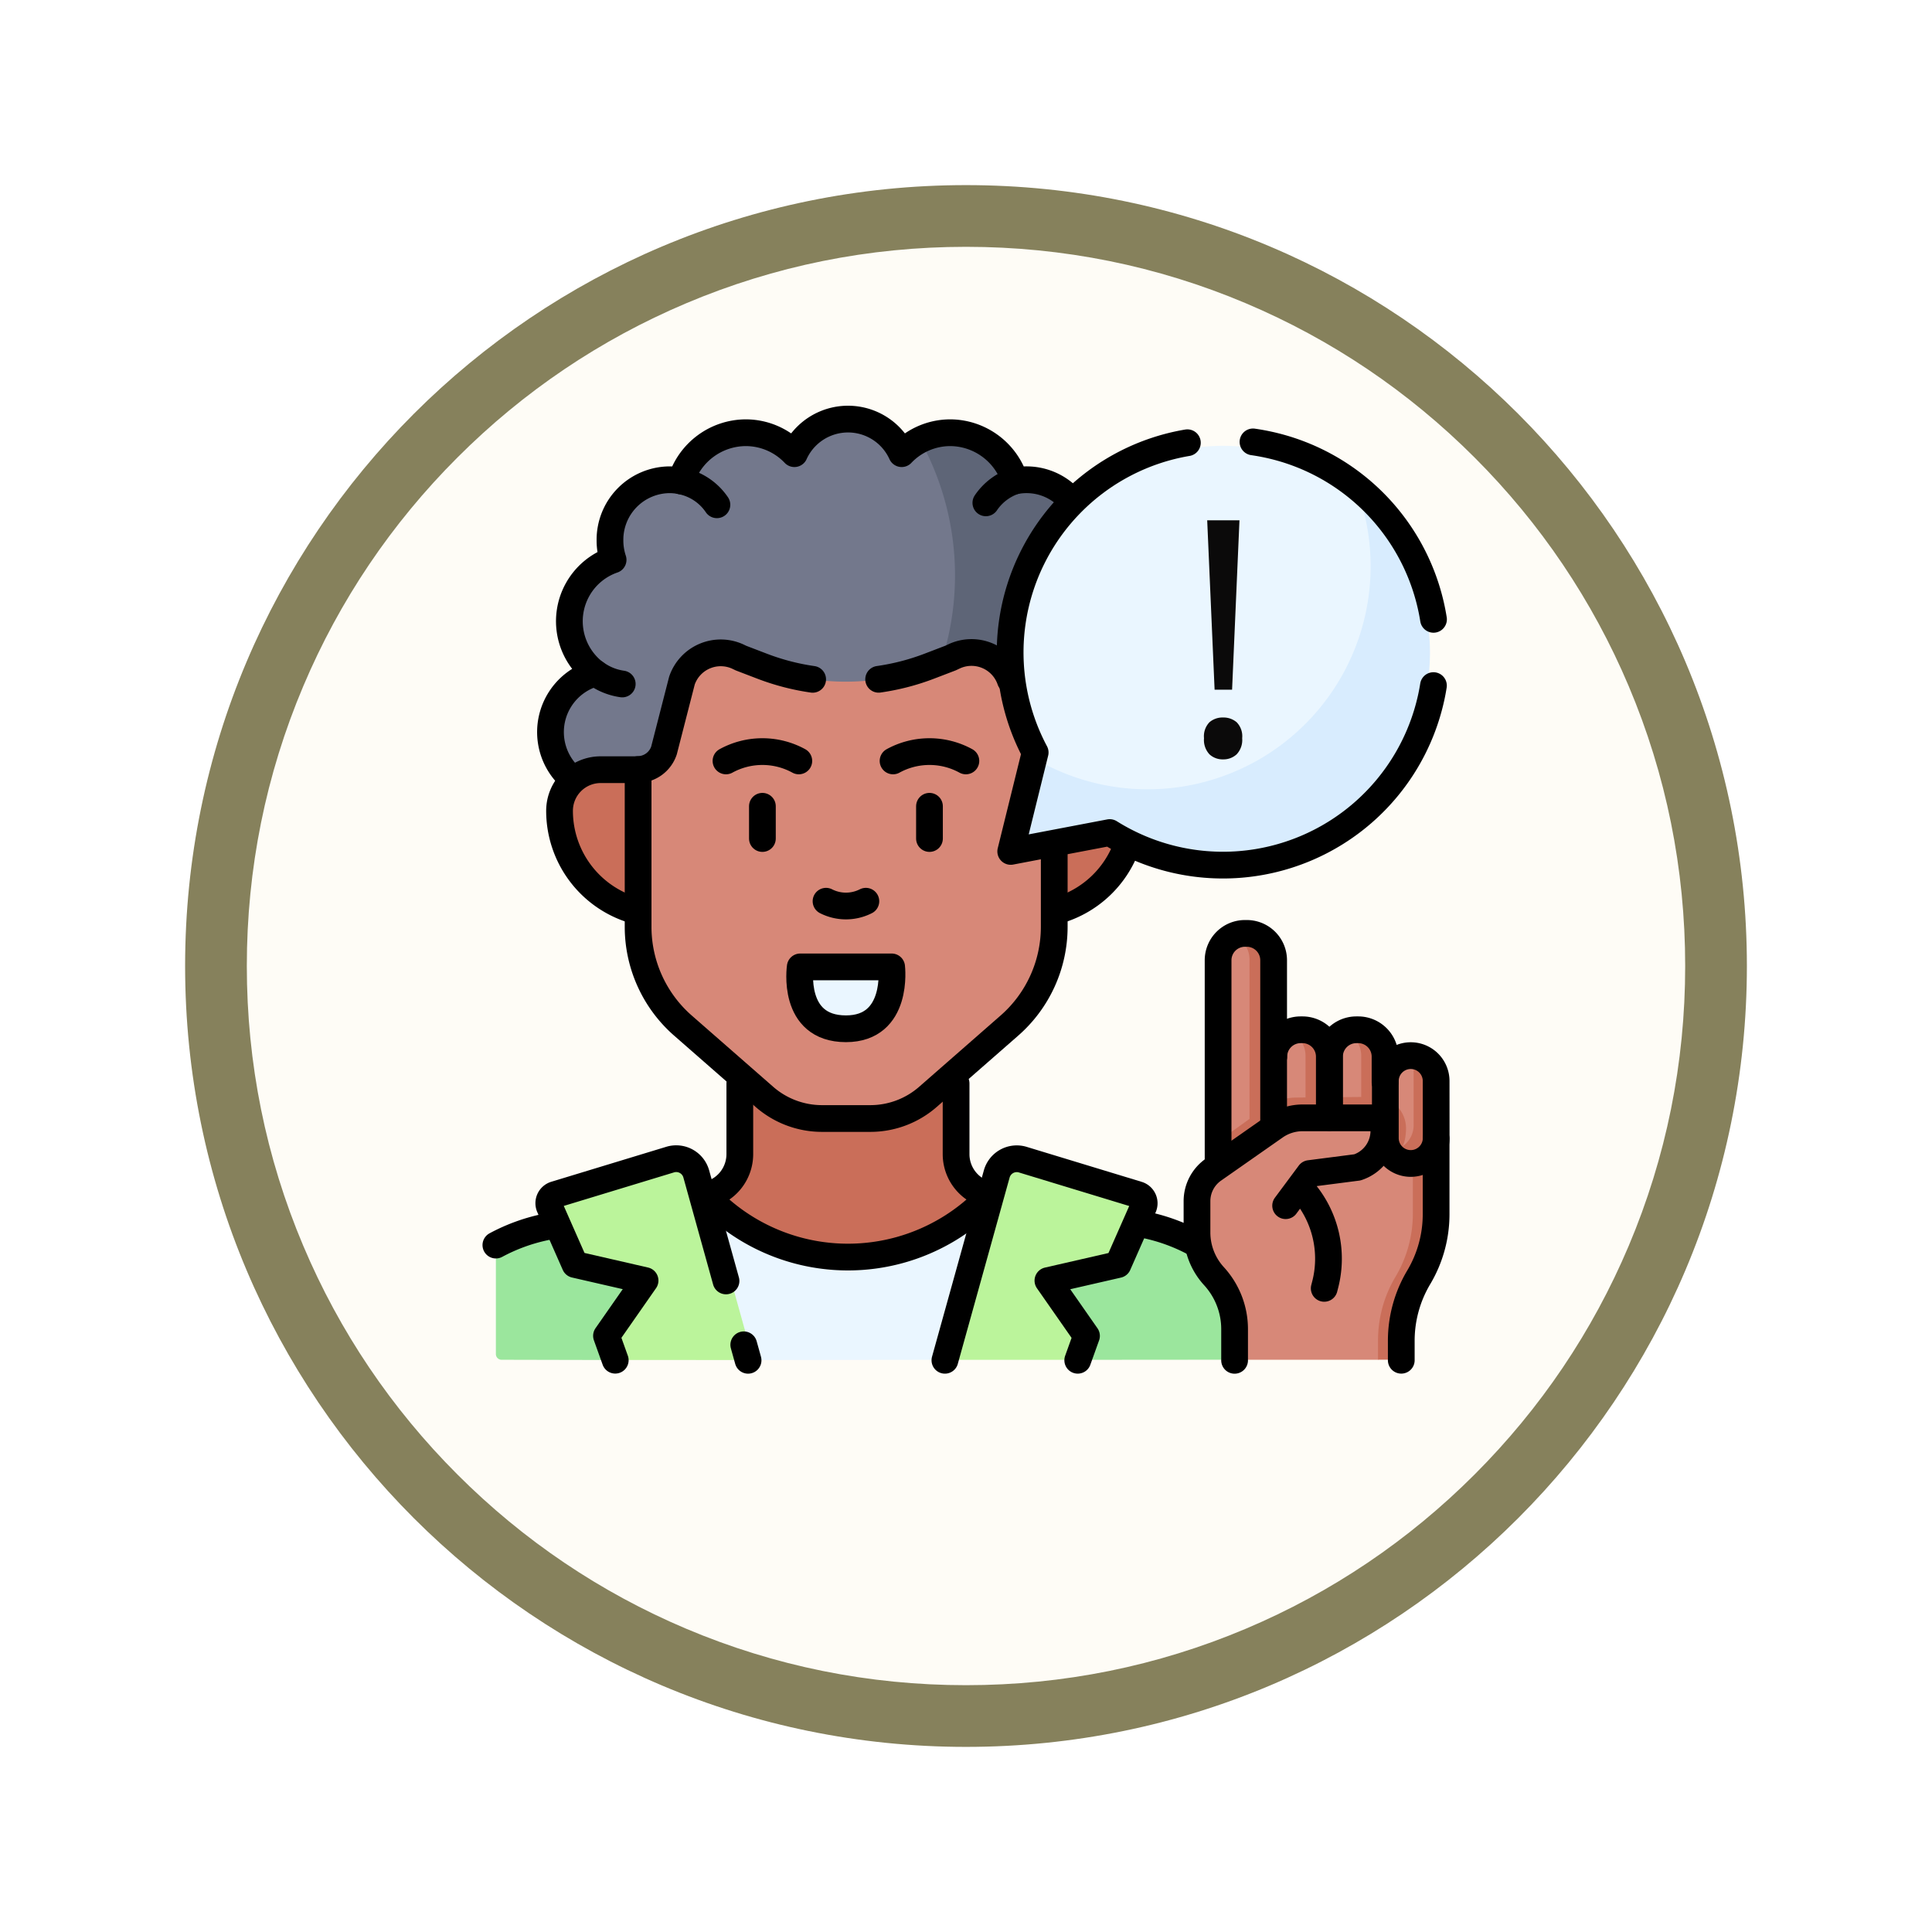 <svg xmlns="http://www.w3.org/2000/svg" xmlns:xlink="http://www.w3.org/1999/xlink" width="93.934" height="93.934" viewBox="0 0 93.934 93.934">
  <defs>
    <filter id="Trazado_982547" x="0" y="0" width="93.934" height="93.934" filterUnits="userSpaceOnUse">
      <feOffset dy="3" input="SourceAlpha"/>
      <feGaussianBlur stdDeviation="3" result="blur"/>
      <feFlood flood-opacity="0.161"/>
      <feComposite operator="in" in2="blur"/>
      <feComposite in="SourceGraphic"/>
    </filter>
  </defs>
  <g id="Grupo_1173782" data-name="Grupo 1173782" transform="translate(-189.033 -1986)">
    <g id="Grupo_1167337" data-name="Grupo 1167337" transform="translate(198.033 1992)">
      <g id="Grupo_1166720" data-name="Grupo 1166720">
        <g id="Grupo_1164305" data-name="Grupo 1164305">
          <g id="Grupo_1163948" data-name="Grupo 1163948">
            <g id="Grupo_1158168" data-name="Grupo 1158168">
              <g id="Grupo_1152576" data-name="Grupo 1152576">
                <g id="Grupo_1148633" data-name="Grupo 1148633">
                  <g id="Grupo_1148525" data-name="Grupo 1148525">
                    <g transform="matrix(1, 0, 0, 1, -9, -6)" filter="url(#Trazado_982547)">
                      <g id="Trazado_982547-2" data-name="Trazado 982547" transform="translate(9 6)" fill="#fefcf6">
                        <path d="M 37.967 74.434 C 33.043 74.434 28.268 73.47 23.773 71.568 C 19.43 69.732 15.53 67.102 12.181 63.753 C 8.831 60.403 6.202 56.503 4.365 52.161 C 2.464 47.666 1.5 42.89 1.5 37.967 C 1.5 33.043 2.464 28.268 4.365 23.773 C 6.202 19.43 8.831 15.53 12.181 12.181 C 15.53 8.831 19.43 6.202 23.773 4.365 C 28.268 2.464 33.043 1.5 37.967 1.5 C 42.89 1.5 47.666 2.464 52.161 4.365 C 56.503 6.202 60.403 8.831 63.753 12.181 C 67.102 15.53 69.732 19.43 71.568 23.773 C 73.47 28.268 74.434 33.043 74.434 37.967 C 74.434 42.89 73.47 47.666 71.568 52.161 C 69.732 56.503 67.102 60.403 63.753 63.753 C 60.403 67.102 56.503 69.732 52.161 71.568 C 47.666 73.47 42.89 74.434 37.967 74.434 Z" stroke="none"/>
                        <path d="M 37.967 3 C 33.245 3 28.666 3.924 24.357 5.747 C 20.194 7.508 16.454 10.029 13.242 13.242 C 10.029 16.454 7.508 20.194 5.747 24.357 C 3.924 28.666 3 33.245 3 37.967 C 3 42.689 3.924 47.268 5.747 51.577 C 7.508 55.74 10.029 59.48 13.242 62.692 C 16.454 65.904 20.194 68.426 24.357 70.187 C 28.666 72.009 33.245 72.934 37.967 72.934 C 42.689 72.934 47.268 72.009 51.577 70.187 C 55.74 68.426 59.48 65.904 62.692 62.692 C 65.904 59.48 68.426 55.74 70.187 51.577 C 72.009 47.268 72.934 42.689 72.934 37.967 C 72.934 33.245 72.009 28.666 70.187 24.357 C 68.426 20.194 65.904 16.454 62.692 13.242 C 59.48 10.029 55.74 7.508 51.577 5.747 C 47.268 3.924 42.689 3 37.967 3 M 37.967 0 C 58.935 0 75.934 16.998 75.934 37.967 C 75.934 58.935 58.935 75.934 37.967 75.934 C 16.998 75.934 0 58.935 0 37.967 C 0 16.998 16.998 0 37.967 0 Z" stroke="none" fill="#86815c"/>
                      </g>
                    </g>
                  </g>
                </g>
              </g>
            </g>
          </g>
        </g>
      </g>
    </g>
    <g id="inspire-idea_14781822" transform="translate(205.392 1998.876)">
      <g id="Grupo_1173645" data-name="Grupo 1173645" transform="translate(7.75 7.5)">
        <path id="Trazado_1029719" data-name="Trazado 1029719" d="M118.589,344.22v-3.348a2.036,2.036,0,0,0,1.655-2v-5.757h10.516v5.757a2.036,2.036,0,0,0,1.655,2l.286,2.884Z" transform="translate(-108.383 -303.133)" fill="#ca6e59"/>
        <path id="Trazado_1029720" data-name="Trazado 1029720" d="M57.955,16.562c0,6.625-3.565,14.495-12.641,11.892L37.74,25.009a2.991,2.991,0,0,1-.2-4.422l.764-.211.529-.526a3.16,3.16,0,0,1,.633-5.421.279.279,0,0,0,.163-.324,3,3,0,0,1-.084-.706,2.92,2.92,0,0,1,2.888-2.95,2.89,2.89,0,0,1,.562.056,1.371,1.371,0,0,1,.218-.221A1.166,1.166,0,0,0,43.7,9.267a3.254,3.254,0,0,1,4.559-.322.275.275,0,0,0,.412-.066,2.857,2.857,0,0,1,4.89,0,.275.275,0,0,0,.413.066,3.244,3.244,0,0,1,.649-.431C57.955,9.524,57.955,14.172,57.955,16.562Z" transform="translate(-33.998 -7.5)" fill="#73788c"/>
        <path id="Trazado_1029721" data-name="Trazado 1029721" d="M150.9,29.246a2.968,2.968,0,0,1-1.08,2.3l-8.662,4.707h-7.743l-2.775-1.262a13.605,13.605,0,0,0,9.309-19.94,3.223,3.223,0,0,1,1.466-.351,3.267,3.267,0,0,1,2.445,1.1l.152.743.551.5a2.888,2.888,0,0,1,.561-.056,2.92,2.92,0,0,1,2.888,2.95,3.016,3.016,0,0,1-.152.944,3.157,3.157,0,0,1,.865,5.507A2.94,2.94,0,0,1,150.9,29.246Z" transform="translate(-119.325 -14.037)" fill="#5e6577"/>
        <path id="Trazado_1029722" data-name="Trazado 1029722" d="M65.409,199.449a5.041,5.041,0,0,0,3.84-4.9h0a2,2,0,0,0-2-2H65.409l-20.193,0H43.379a2,2,0,0,0-2,2h0a5.041,5.041,0,0,0,3.84,4.9Z" transform="translate(-38.279 -175.51)" fill="#ca6e59"/>
        <path id="Trazado_1029723" data-name="Trazado 1029723" d="M98.235,130.93a2,2,0,0,1,2.6.858,8.008,8.008,0,0,0,.668,1.015l.435.579c.184.538.594,3.049,1.163,3.049v7.648a6.38,6.38,0,0,1-2.179,4.8l-3.962,3.467a4.253,4.253,0,0,1-2.8,1.052h-2.35a4.253,4.253,0,0,1-2.8-1.052l-3.962-3.467a6.38,6.38,0,0,1-2.179-4.8v-7.648a1.354,1.354,0,0,0,1.258-.925l.873-3.4a1.994,1.994,0,0,1,2.747-1.153l.127.061,1.026.393a11.364,11.364,0,0,0,8.132,0l1.026-.393Z" transform="translate(-75.958 -119.392)" fill="#d78878"/>
        <path id="Trazado_1029724" data-name="Trazado 1029724" d="M170.412,299.769c-2.184,0-2.282-2.016-2.245-2.748a.276.276,0,0,1,.276-.261h3.932a.275.275,0,0,1,.276.268C172.669,297.765,172.525,299.769,170.412,299.769Z" transform="translate(-153.392 -270.126)" fill="#eaf6ff"/>
        <path id="Trazado_1029725" data-name="Trazado 1029725" d="M13.806,438.989l-5.779-.013a.276.276,0,0,1-.276-.276v-5.131a.277.277,0,0,1,.148-.246,8.932,8.932,0,0,1,2.408-.829l.666-.133,5.873,2.178Z" transform="translate(-7.75 -393.24)" fill="#9be69d"/>
        <path id="Trazado_1029726" data-name="Trazado 1029726" d="M296.482,434.9l-2.23,3.638-7.7.006-2.785-4.876c.03-.031,5.629-1.789,5.629-1.789l.38.073a8.935,8.935,0,0,1,2.517.886Z" transform="translate(-258.357 -392.805)" fill="#9be69d"/>
        <path id="Trazado_1029727" data-name="Trazado 1029727" d="M120.537,418.39l.841,4.225-3.04,3.68-9.23.011-3.5-3.859,1.306-4.035A9.454,9.454,0,0,0,120.537,418.39Z" transform="translate(-96.597 -380.557)" fill="#eaf6ff"/>
        <path id="Trazado_1029728" data-name="Trazado 1029728" d="M48.14,407.905l-2.514-9.041a1.012,1.012,0,0,0-1.269-.7l-5.589,1.7a.438.438,0,0,0-.274.6l1.179,2.67a.276.276,0,0,0,.191.158l2.873.659a.276.276,0,0,1,.165.427l-1.559,2.234a.276.276,0,0,0-.034.251l.375,1.038Z" transform="translate(-35.628 -362.156)" fill="#bbf49b"/>
        <path id="Trazado_1029729" data-name="Trazado 1029729" d="M243.879,407.687l2.517-9.051a1.011,1.011,0,0,1,1.269-.7l5.589,1.7a.439.439,0,0,1,.274.6l-1.179,2.67a.276.276,0,0,1-.191.158l-2.873.659a.276.276,0,0,0-.165.427l1.559,2.235a.276.276,0,0,1,.033.251l-.377,1.051Z" transform="translate(-222.137 -361.949)" fill="#bbf49b"/>
        <g id="Grupo_1173642" data-name="Grupo 1173642" transform="translate(34.085 24.978)">
          <path id="Trazado_1029730" data-name="Trazado 1029730" d="M388.874,387.922v3.541a10.787,10.787,0,0,1-.243,2.147,7.541,7.541,0,0,1-.872,1.569c-.558.939-.314,1.906-.31,3l-.708.452h-6.978v-1.516a3.808,3.808,0,0,0-1-2.574,3.152,3.152,0,0,1-.828-2.127v-1.526a1.867,1.867,0,0,1,.8-1.53Z" transform="translate(-377.933 -377.872)" fill="#d78878"/>
          <g id="Grupo_1173641" data-name="Grupo 1173641" transform="translate(8.516 5.945)">
            <path id="Trazado_1029731" data-name="Trazado 1029731" d="M472.849,343.944v3.511a.736.736,0,0,1-.3.659c-.221.221-1-.117-1.334-.114l-.6-.642-.194-2.282.637-.492a1.235,1.235,0,0,1,1.2-1.233C472.67,343.5,472.849,343.709,472.849,343.944Z" transform="translate(-470.425 -343.35)" fill="#d78878"/>
            <path id="Trazado_1029732" data-name="Trazado 1029732" d="M481.368,344.574v2.774a1.236,1.236,0,0,1-2.235.726l-.079-.084a1.235,1.235,0,0,0,1.225-1.236v-2.772a1.228,1.228,0,0,0-.18-.642h.033A1.235,1.235,0,0,1,481.368,344.574Z" transform="translate(-478.259 -343.34)" fill="#ca6e59"/>
          </g>
          <path id="Trazado_1029733" data-name="Trazado 1029733" d="M476.374,386.87v3.693a6.023,6.023,0,0,1-.847,3.08,6.024,6.024,0,0,0-.846,3.1l0,.651a.276.276,0,0,1-.276.277h-.85l0-.928a6.033,6.033,0,0,1,.847-3.1,6.022,6.022,0,0,0,.847-3.08v-3.534Z" transform="translate(-464.749 -376.916)" fill="#ca6e59"/>
          <path id="Trazado_1029734" data-name="Trazado 1029734" d="M391.174,281.216v9.974c0,.716-1.172,1.3-1.888,1.3l.609-1.627-.842-.8v-8.848a1.3,1.3,0,0,1,.768-1.186A1.2,1.2,0,0,1,391.174,281.216Z" transform="translate(-388.028 -279.914)" fill="#d78878"/>
          <path id="Trazado_1029735" data-name="Trazado 1029735" d="M417.409,332.037v3.272c0,.528-.857.984-1.31,1.188a1.305,1.305,0,0,1-.771-1.188l-.318-.07v-3.09l.318-.113a1.3,1.3,0,0,1,.771-1.187C417.192,330.99,417.409,331.51,417.409,332.037Z" transform="translate(-411.597 -326.055)" fill="#d78878"/>
          <path id="Trazado_1029736" data-name="Trazado 1029736" d="M447,332.037v3.47c0,.527-.953.983-1.406,1.187a1.3,1.3,0,0,1-.771-1.187l-.31-.2v-3.132l.31-.141a1.3,1.3,0,0,1,.771-1.187C446.829,331.018,447,331.51,447,332.037Z" transform="translate(-438.383 -326.055)" fill="#d78878"/>
          <path id="Trazado_1029737" data-name="Trazado 1029737" d="M399.334,280.072v9.443a.589.589,0,0,1-1.173,0v-9.443a1.305,1.305,0,0,0-.767-1.186,1.282,1.282,0,0,1,.534-.116h.1A1.305,1.305,0,0,1,399.334,280.072Z" transform="translate(-395.602 -278.77)" fill="#ca6e59"/>
          <path id="Trazado_1029738" data-name="Trazado 1029738" d="M428.772,330.9v3.272a1.306,1.306,0,0,1-1.3,1.3h-.1a1.271,1.271,0,0,1-.531-.115,1.305,1.305,0,0,0,.771-1.188V330.9a1.3,1.3,0,0,0-.771-1.187,1.271,1.271,0,0,1,.531-.115h.1A1.306,1.306,0,0,1,428.772,330.9Z" transform="translate(-422.331 -324.92)" fill="#ca6e59"/>
          <path id="Trazado_1029739" data-name="Trazado 1029739" d="M458.192,330.9v3.47a1.306,1.306,0,0,1-1.3,1.3h-.1a1.268,1.268,0,0,1-.531-.115,1.3,1.3,0,0,0,.77-1.187V330.9a1.3,1.3,0,0,0-.77-1.187,1.269,1.269,0,0,1,.531-.115h.1A1.307,1.307,0,0,1,458.192,330.9Z" transform="translate(-449.042 -324.92)" fill="#ca6e59"/>
          <path id="Trazado_1029740" data-name="Trazado 1029740" d="M398.193,366.892a2.8,2.8,0,0,1-.059.573c-.242,1.158-1.965,1.3-3.186,1.429a3.9,3.9,0,0,0-2.308-.314c-.73.226-1.188,1.4-1.2,1.39l-2.39-1.25v-1.177l2.308-1.659a2.586,2.586,0,0,1,1.478-.481l3.832-.036A1.528,1.528,0,0,1,398.193,366.892Z" transform="translate(-388.026 -357.393)" fill="#ca6e59"/>
          <path id="Trazado_1029741" data-name="Trazado 1029741" d="M390.105,380.45l1.09-1.467a.276.276,0,0,1,.188-.109l2.356-.286a1.87,1.87,0,0,0,1.289-1.793.629.629,0,0,0-.633-.615h-3.466a2.339,2.339,0,0,0-1.342.423l-2.992,2.094Z" transform="translate(-385.797 -367.21)" fill="#d78878"/>
        </g>
        <g id="Grupo_1173644" data-name="Grupo 1173644" transform="translate(25.3 1.301)">
          <path id="Trazado_1029742" data-name="Trazado 1029742" d="M300.985,29.012A10.726,10.726,0,0,1,290.335,39.9c-1.943,0-6.208-1.426-6.763-2.974l.1-.424a.274.274,0,0,0-.024-.192,10.054,10.054,0,0,1,15.568-12.172A9.544,9.544,0,0,1,300.985,29.012Z" transform="translate(-282.517 -21.635)" fill="#eaf6ff"/>
          <path id="Trazado_1029743" data-name="Trazado 1029743" d="M303.638,58.536a10.07,10.07,0,0,1-15.091,6.43.275.275,0,0,0-.2-.036l-4.146.79a.277.277,0,0,1-.32-.338l.922-3.729a10.843,10.843,0,0,0,15.649-12.788A10.03,10.03,0,0,1,303.638,58.536Z" transform="translate(-283.751 -46.358)" fill="#d8ecfe"/>
        </g>
        <path id="Trazado_1030505" data-name="Trazado 1030505" d="M2.61-3.9H1.76L1.4-12.136H2.969ZM1.245-1.541a.982.982,0,0,1,.265-.776.976.976,0,0,1,.663-.23.979.979,0,0,1,.659.23.974.974,0,0,1,.269.776,1.015,1.015,0,0,1-.269.784.942.942,0,0,1-.659.246A.938.938,0,0,1,1.51-.757,1.024,1.024,0,0,1,1.245-1.541Z" transform="translate(33.185 17.056)" fill="#0b0a0a"/>
      </g>
      <g id="Grupo_1173654" data-name="Grupo 1173654" transform="translate(7.75 7.5)">
        <g id="Grupo_1173646" data-name="Grupo 1173646" transform="translate(3.096 17.041)">
          <path id="Trazado_1029750" data-name="Trazado 1029750" d="M45.17,199.466a5.041,5.041,0,0,1-3.794-4.884h0a2,2,0,0,1,2-2h1.836" transform="translate(-41.376 -192.577)" fill="none" stroke="#000" stroke-linecap="round" stroke-linejoin="round" stroke-miterlimit="10" stroke-width="1.3"/>
          <path id="Trazado_1029751" data-name="Trazado 1029751" d="M306.566,232.041a5.05,5.05,0,0,1-3.509,3.249" transform="translate(-278.962 -228.407)" fill="none" stroke="#000" stroke-linecap="round" stroke-linejoin="round" stroke-miterlimit="10" stroke-width="1.3"/>
        </g>
        <path id="Trazado_1029752" data-name="Trazado 1029752" d="M209.872,132.043a11.361,11.361,0,0,0,2.47-.64l1.026-.393.17-.08a1.994,1.994,0,0,1,2.735,1.158" transform="translate(-191.261 -119.392)" fill="none" stroke="#000" stroke-linecap="round" stroke-linejoin="round" stroke-miterlimit="10" stroke-width="1.3"/>
        <path id="Trazado_1029753" data-name="Trazado 1029753" d="M103.106,140.281v3.932a6.38,6.38,0,0,1-2.179,4.8l-3.962,3.467a4.253,4.253,0,0,1-2.8,1.052h-2.35a4.253,4.253,0,0,1-2.8-1.052l-3.962-3.467a6.38,6.38,0,0,1-2.179-4.8v-7.648a1.354,1.354,0,0,0,1.258-.925l.873-3.4a1.994,1.994,0,0,1,2.747-1.153l.127.061,1.026.393a11.359,11.359,0,0,0,2.455.638" transform="translate(-75.958 -119.526)" fill="none" stroke="#000" stroke-linecap="round" stroke-linejoin="round" stroke-miterlimit="10" stroke-width="1.3"/>
        <g id="Grupo_1173648" data-name="Grupo 1173648" transform="translate(11.189 16.166)">
          <g id="Grupo_1173647" data-name="Grupo 1173647">
            <path id="Trazado_1029754" data-name="Trazado 1029754" d="M184.025,262.089a2.135,2.135,0,0,1-1.936,0" transform="translate(-177.225 -254.813)" fill="none" stroke="#000" stroke-linecap="round" stroke-linejoin="round" stroke-miterlimit="10" stroke-width="1.3"/>
            <path id="Trazado_1029755" data-name="Trazado 1029755" d="M132.806,183.527a3.682,3.682,0,0,0-3.54,0" transform="translate(-129.266 -183.073)" fill="none" stroke="#000" stroke-linecap="round" stroke-linejoin="round" stroke-miterlimit="10" stroke-width="1.3"/>
            <path id="Trazado_1029756" data-name="Trazado 1029756" d="M221.026,183.527a3.682,3.682,0,0,0-3.54,0" transform="translate(-209.363 -183.073)" fill="none" stroke="#000" stroke-linecap="round" stroke-linejoin="round" stroke-miterlimit="10" stroke-width="1.3"/>
            <line id="Línea_797" data-name="Línea 797" y1="1.568" transform="translate(9.893 2.659)" fill="none" stroke="#000" stroke-linecap="round" stroke-linejoin="round" stroke-miterlimit="10" stroke-width="1.3"/>
            <line id="Línea_798" data-name="Línea 798" y1="1.568" transform="translate(1.77 2.659)" fill="none" stroke="#000" stroke-linecap="round" stroke-linejoin="round" stroke-miterlimit="10" stroke-width="1.3"/>
          </g>
          <path id="Trazado_1029757" data-name="Trazado 1029757" d="M170.413,299.769c-2.669,0-2.222-3.009-2.222-3.009h4.444S173,299.769,170.413,299.769Z" transform="translate(-164.581 -286.292)" fill="none" stroke="#000" stroke-linecap="round" stroke-linejoin="round" stroke-miterlimit="10" stroke-width="1.3"/>
        </g>
        <path id="Trazado_1029758" data-name="Trazado 1029758" d="M62,11.482a2.847,2.847,0,0,0-2.757-.976,3.314,3.314,0,0,0-3.147-2.343,3.261,3.261,0,0,0-2.364,1.018,2.863,2.863,0,0,0-5.215,0,3.261,3.261,0,0,0-2.364-1.018A3.314,3.314,0,0,0,43,10.506a2.845,2.845,0,0,0-.562-.056,2.919,2.919,0,0,0-2.888,2.95,3,3,0,0,0,.152.944,3.157,3.157,0,0,0-.865,5.508,2.975,2.975,0,0,0-1.1,5.159" transform="translate(-34.002 -7.5)" fill="none" stroke="#000" stroke-linecap="round" stroke-linejoin="round" stroke-miterlimit="10" stroke-width="1.3"/>
        <path id="Trazado_1029759" data-name="Trazado 1029759" d="M61.63,142.169a2.89,2.89,0,0,1-1.3-.528" transform="translate(-55.486 -129.29)" fill="none" stroke="#000" stroke-linecap="round" stroke-linejoin="round" stroke-miterlimit="10" stroke-width="1.3"/>
        <path id="Trazado_1029760" data-name="Trazado 1029760" d="M105.6,40.2a2.74,2.74,0,0,1,1.737,1.154" transform="translate(-96.59 -37.188)" fill="none" stroke="#000" stroke-linecap="round" stroke-linejoin="round" stroke-miterlimit="10" stroke-width="1.3"/>
        <path id="Trazado_1029761" data-name="Trazado 1029761" d="M267.941,40.183a2.744,2.744,0,0,0-1.4,1.063" transform="translate(-242.717 -37.174)" fill="none" stroke="#000" stroke-linecap="round" stroke-linejoin="round" stroke-miterlimit="10" stroke-width="1.3"/>
        <path id="Trazado_1029762" data-name="Trazado 1029762" d="M299.877,31.809q-.046.292-.11.584a10.365,10.365,0,0,1-15.63,6.561l-4.812.917,1.188-4.81a10.339,10.339,0,0,1,7.4-15.06" transform="translate(-254.292 -18.851)" fill="none" stroke="#000" stroke-linecap="round" stroke-linejoin="round" stroke-miterlimit="10" stroke-width="1.3"/>
        <path id="Trazado_1029763" data-name="Trazado 1029763" d="M407.545,19.544q.372.053.744.134a10.351,10.351,0,0,1,8.032,8.493" transform="translate(-370.733 -18.435)" fill="none" stroke="#000" stroke-linecap="round" stroke-linejoin="round" stroke-miterlimit="10" stroke-width="1.3"/>
        <path id="Trazado_1029767" data-name="Trazado 1029767" d="M346.53,432.195l.231.044a8.915,8.915,0,0,1,2.516.886" transform="translate(-315.336 -393.091)" fill="none" stroke="#000" stroke-linecap="round" stroke-linejoin="round" stroke-miterlimit="10" stroke-width="1.3"/>
        <path id="Trazado_1029768" data-name="Trazado 1029768" d="M250.768,358.351v3.433a2.036,2.036,0,0,0,1.655,2" transform="translate(-228.392 -326.046)" fill="none" stroke="#000" stroke-linecap="round" stroke-linejoin="round" stroke-miterlimit="10" stroke-width="1.3"/>
        <path id="Trazado_1029769" data-name="Trazado 1029769" d="M118.589,417.362h0a9.456,9.456,0,0,0,13.825,0h0" transform="translate(-108.383 -379.623)" fill="none" stroke="#000" stroke-linecap="round" stroke-linejoin="round" stroke-miterlimit="10" stroke-width="1.3"/>
        <path id="Trazado_1029770" data-name="Trazado 1029770" d="M10.669,365.226l-.362.073a8.917,8.917,0,0,0-2.556.907m11.86-7.855v3.433a2.036,2.036,0,0,1-1.655,2l-.106.02" transform="translate(-7.75 -326.046)" fill="none" stroke="#000" stroke-linecap="round" stroke-linejoin="round" stroke-miterlimit="10" stroke-width="1.3"/>
        <g id="Grupo_1173650" data-name="Grupo 1173650" transform="translate(2.574 35.967)">
          <path id="Trazado_1029771" data-name="Trazado 1029771" d="M44.318,404.06l-1.445-5.2a1.012,1.012,0,0,0-1.269-.7l-5.589,1.7a.438.438,0,0,0-.274.6l1.235,2.8,3.407.782-1.875,2.687.425,1.185" transform="translate(-35.703 -398.124)" fill="none" stroke="#000" stroke-linecap="round" stroke-linejoin="round" stroke-miterlimit="10" stroke-width="1.3"/>
          <line id="Línea_801" data-name="Línea 801" x1="0.21" y1="0.754" transform="translate(9.479 9.041)" fill="none" stroke="#000" stroke-linecap="round" stroke-linejoin="round" stroke-miterlimit="10" stroke-width="1.3"/>
          <path id="Trazado_1029772" data-name="Trazado 1029772" d="M244.868,407.919l2.518-9.054a1.011,1.011,0,0,1,1.269-.7l5.589,1.7a.439.439,0,0,1,.274.6l-1.235,2.8-3.407.781,1.875,2.687-.425,1.185" transform="translate(-225.609 -398.125)" fill="none" stroke="#000" stroke-linecap="round" stroke-linejoin="round" stroke-miterlimit="10" stroke-width="1.3"/>
        </g>
        <g id="Grupo_1173653" data-name="Grupo 1173653" transform="translate(34.091 25.004)">
          <g id="Grupo_1173651" data-name="Grupo 1173651" transform="translate(9.154 5.945)">
            <path id="Trazado_1029773" data-name="Trazado 1029773" d="M479.883,344.86a1.234,1.234,0,0,0-1.234-1.234h0a1.236,1.236,0,0,0-1.236,1.236v2.771a1.236,1.236,0,0,0,1.236,1.236h0a1.236,1.236,0,0,0,1.236-1.236Z" transform="translate(-477.412 -343.626)" fill="none" stroke="#000" stroke-linecap="round" stroke-linejoin="round" stroke-miterlimit="10" stroke-width="1.3"/>
            <path id="Trazado_1029774" data-name="Trazado 1029774" d="M490.831,400.563" transform="translate(-489.595 -395.32)" fill="none" stroke="#000" stroke-linecap="round" stroke-linejoin="round" stroke-miterlimit="10" stroke-width="1.3"/>
          </g>
          <g id="Grupo_1173652" data-name="Grupo 1173652" transform="translate(9.931 9.988)">
            <path id="Trazado_1029775" data-name="Trazado 1029775" d="M487.551,387.53v3.693a6,6,0,0,1-.847,3.046h0a6.027,6.027,0,0,0-.847,3.1l0,.928" transform="translate(-485.858 -387.53)" fill="none" stroke="#000" stroke-linecap="round" stroke-linejoin="round" stroke-miterlimit="10" stroke-width="1.3"/>
          </g>
          <path id="Trazado_1029776" data-name="Trazado 1029776" d="M433.859,414.75a5.052,5.052,0,0,1,1.079,4.619l-.038.147" transform="translate(-428.716 -402.256)" fill="none" stroke="#000" stroke-linecap="round" stroke-linejoin="round" stroke-miterlimit="10" stroke-width="1.3"/>
          <path id="Trazado_1029777" data-name="Trazado 1029777" d="M389.115,290.326v-9.967a1.306,1.306,0,0,1,1.3-1.3h.1a1.306,1.306,0,0,1,1.3,1.3v8.1" transform="translate(-388.091 -279.057)" fill="none" stroke="#000" stroke-linecap="round" stroke-linejoin="round" stroke-miterlimit="10" stroke-width="1.3"/>
          <path id="Trazado_1029778" data-name="Trazado 1029778" d="M418.532,331.2a1.306,1.306,0,0,1,1.3-1.3h.1a1.306,1.306,0,0,1,1.3,1.3v2.964" transform="translate(-414.8 -325.212)" fill="none" stroke="#000" stroke-linecap="round" stroke-linejoin="round" stroke-miterlimit="10" stroke-width="1.3"/>
          <path id="Trazado_1029779" data-name="Trazado 1029779" d="M447.947,334.127V331.2a1.306,1.306,0,0,1,1.3-1.3h.1a1.306,1.306,0,0,1,1.3,1.3v1.243" transform="translate(-441.506 -325.212)" fill="none" stroke="#000" stroke-linecap="round" stroke-linejoin="round" stroke-miterlimit="10" stroke-width="1.3"/>
          <path id="Trazado_1029780" data-name="Trazado 1029780" d="M382.307,380.739l1.161-1.562,2.326-.3a1.87,1.87,0,0,0,1.289-1.776.633.633,0,0,0-.633-.632h-3.319a2.339,2.339,0,0,0-1.342.423l-2.992,2.094a1.869,1.869,0,0,0-.8,1.531v1.525a3.148,3.148,0,0,0,.828,2.127,3.809,3.809,0,0,1,1,2.574v1.515" transform="translate(-377.999 -367.499)" fill="none" stroke="#000" stroke-linecap="round" stroke-linejoin="round" stroke-miterlimit="10" stroke-width="1.3"/>
        </g>
      </g>
    </g>
  </g>
</svg>
